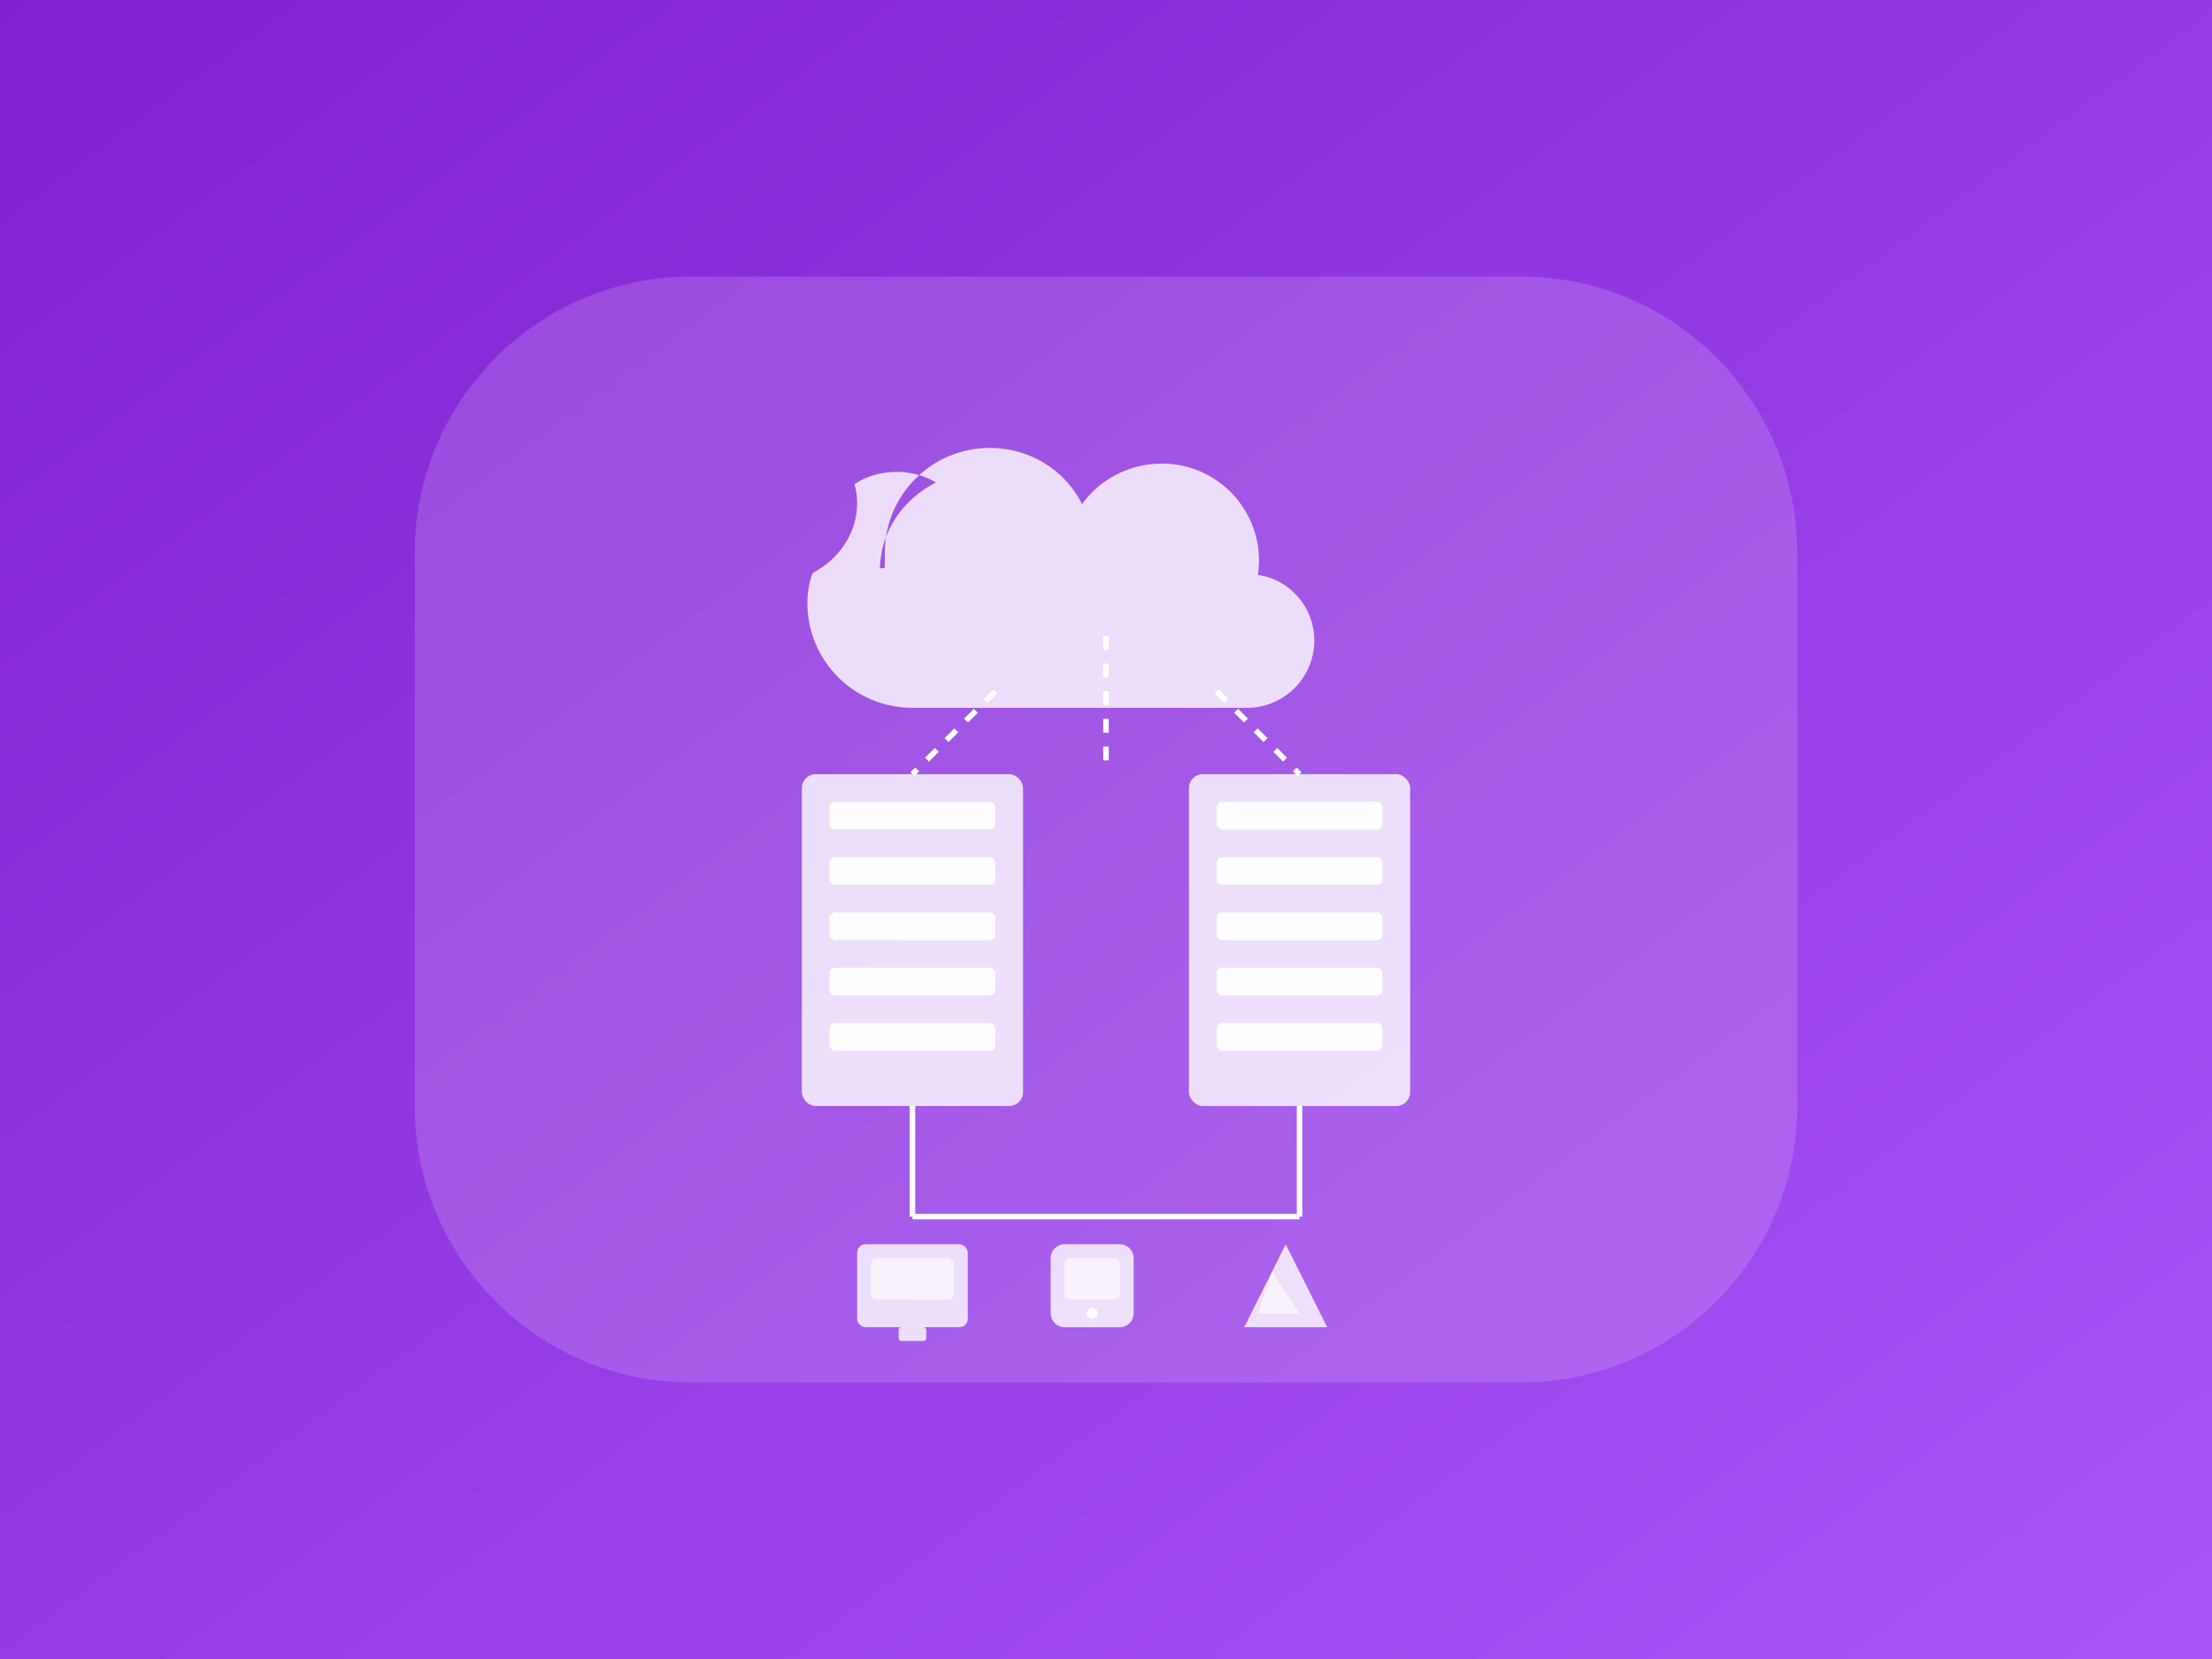 <?xml version="1.0" encoding="UTF-8"?>
<svg width="800px" height="600px" viewBox="0 0 800 600" version="1.1" xmlns="http://www.w3.org/2000/svg" xmlns:xlink="http://www.w3.org/1999/xlink">
    <rect x="0" y="0" width="800" height="600" fill="#333333" stroke="none"/>
    <defs>
        <linearGradient x1="0%" y1="0%" x2="100%" y2="100%" id="cloudGradient">
            <stop stop-color="#7E22CE" offset="0%"></stop>
            <stop stop-color="#A855F7" offset="100%"></stop>
        </linearGradient>
    </defs>
    <g stroke="none" stroke-width="1" fill="none" fill-rule="evenodd">
        <rect fill="url(#cloudGradient)" x="0" y="0" width="800" height="600"></rect>
        <g transform="translate(150, 100)" fill="#FFFFFF" fill-opacity="0.9">
            <path d="M500,300 C500,355.23 455.23,400 400,400 L100,400 C44.77,400 0,355.23 0,300 L0,100 C0,44.77 44.77,0 100,0 L400,0 C455.23,0 500,44.77 500,100 L500,300 Z" fill-opacity="0.15"></path>
            
            <!-- Main Cloud Shape -->
            <path d="M170,100 C170,78.954 186.954,62 208,62 C222.67,62 235.347,70.213 241.34,82.333 C247.807,73.29 258.47,67.667 270.333,67.667 C289.6,67.667 305.333,83.4 305.333,102.667 C305.333,104.46 305.187,106.22 304.907,107.94 C316.44,109.51 325.333,119.557 325.333,131.667 C325.333,145.073 314.407,156 301,156 L180,156 C158.954,156 142,139.046 142,118 C142,114.22 142.667,110.587 143.907,107.227 C153.18,102.4 160,92.977 160,82 C160,79.607 159.66,77.3 159.02,75.113 C163.247,72.273 168.56,70.667 174.333,70.667 C179.553,70.667 184.42,72.047 188.5,74.487 C176.42,80.64 168.58,92.11 168.22,105.607 L170,105.333 C170,103.553 170,101.78 170,100 Z" fill-opacity="0.8"></path>
            
            <!-- Servers -->
            <g transform="translate(140, 180)">
                <rect x="0" y="0" width="80" height="120" rx="5" fill-opacity="0.8"></rect>
                <rect x="10" y="10" width="60" height="10" rx="2" fill-opacity="0.9"></rect>
                <rect x="10" y="30" width="60" height="10" rx="2" fill-opacity="0.9"></rect>
                <rect x="10" y="50" width="60" height="10" rx="2" fill-opacity="0.9"></rect>
                <rect x="10" y="70" width="60" height="10" rx="2" fill-opacity="0.9"></rect>
                <rect x="10" y="90" width="60" height="10" rx="2" fill-opacity="0.9"></rect>
            </g>
            <g transform="translate(280, 180)">
                <rect x="0" y="0" width="80" height="120" rx="5" fill-opacity="0.8"></rect>
                <rect x="10" y="10" width="60" height="10" rx="2" fill-opacity="0.9"></rect>
                <rect x="10" y="30" width="60" height="10" rx="2" fill-opacity="0.9"></rect>
                <rect x="10" y="50" width="60" height="10" rx="2" fill-opacity="0.9"></rect>
                <rect x="10" y="70" width="60" height="10" rx="2" fill-opacity="0.9"></rect>
                <rect x="10" y="90" width="60" height="10" rx="2" fill-opacity="0.9"></rect>
            </g>
            
            <!-- Connection Lines -->
            <g stroke="#FFFFFF" stroke-width="2" stroke-dasharray="5,5" fill-opacity="0.8">
                <path d="M250,130 L250,180" fill="none"></path>
                <path d="M210,150 L180,180" fill="none"></path>
                <path d="M290,150 L320,180" fill="none"></path>
            </g>
            
            <!-- Connection to devices -->
            <g stroke="#FFFFFF" stroke-width="2" fill-opacity="0.8">
                <path d="M180,300 L180,340" fill="none"></path>
                <path d="M320,300 L320,340" fill="none"></path>
                <path d="M250,340 L180,340" fill="none"></path>
                <path d="M250,340 L320,340" fill="none"></path>
            </g>
            
            <!-- Devices -->
            <g transform="translate(160, 350)">
                <rect x="0" y="0" width="40" height="30" rx="3" fill-opacity="0.8"></rect>
                <rect x="5" y="5" width="30" height="15" rx="2" fill-opacity="0.6"></rect>
                <rect x="15" y="30" width="10" height="5" rx="1" fill-opacity="0.8"></rect>
            </g>
            <g transform="translate(230, 350)">
                <path d="M0,5 C0,2.239 2.239,0 5,0 L25,0 C27.761,0 30,2.239 30,5 L30,25 C30,27.761 27.761,30 25,30 L5,30 C2.239,30 0,27.761 0,25 L0,5 Z" fill-opacity="0.8"></path>
                <rect x="5" y="5" width="20" height="15" rx="2" fill-opacity="0.6"></rect>
                <circle cx="15" cy="25" r="2" fill-opacity="0.9"></circle>
            </g>
            <g transform="translate(300, 350)">
                <path d="M15,0 L30,30 L0,30 L15,0 Z" fill-opacity="0.8"></path>
                <path d="M10,10 L20,25 L5,25 L10,10 Z" fill-opacity="0.6"></path>
            </g>
        </g>
    </g>
</svg>
